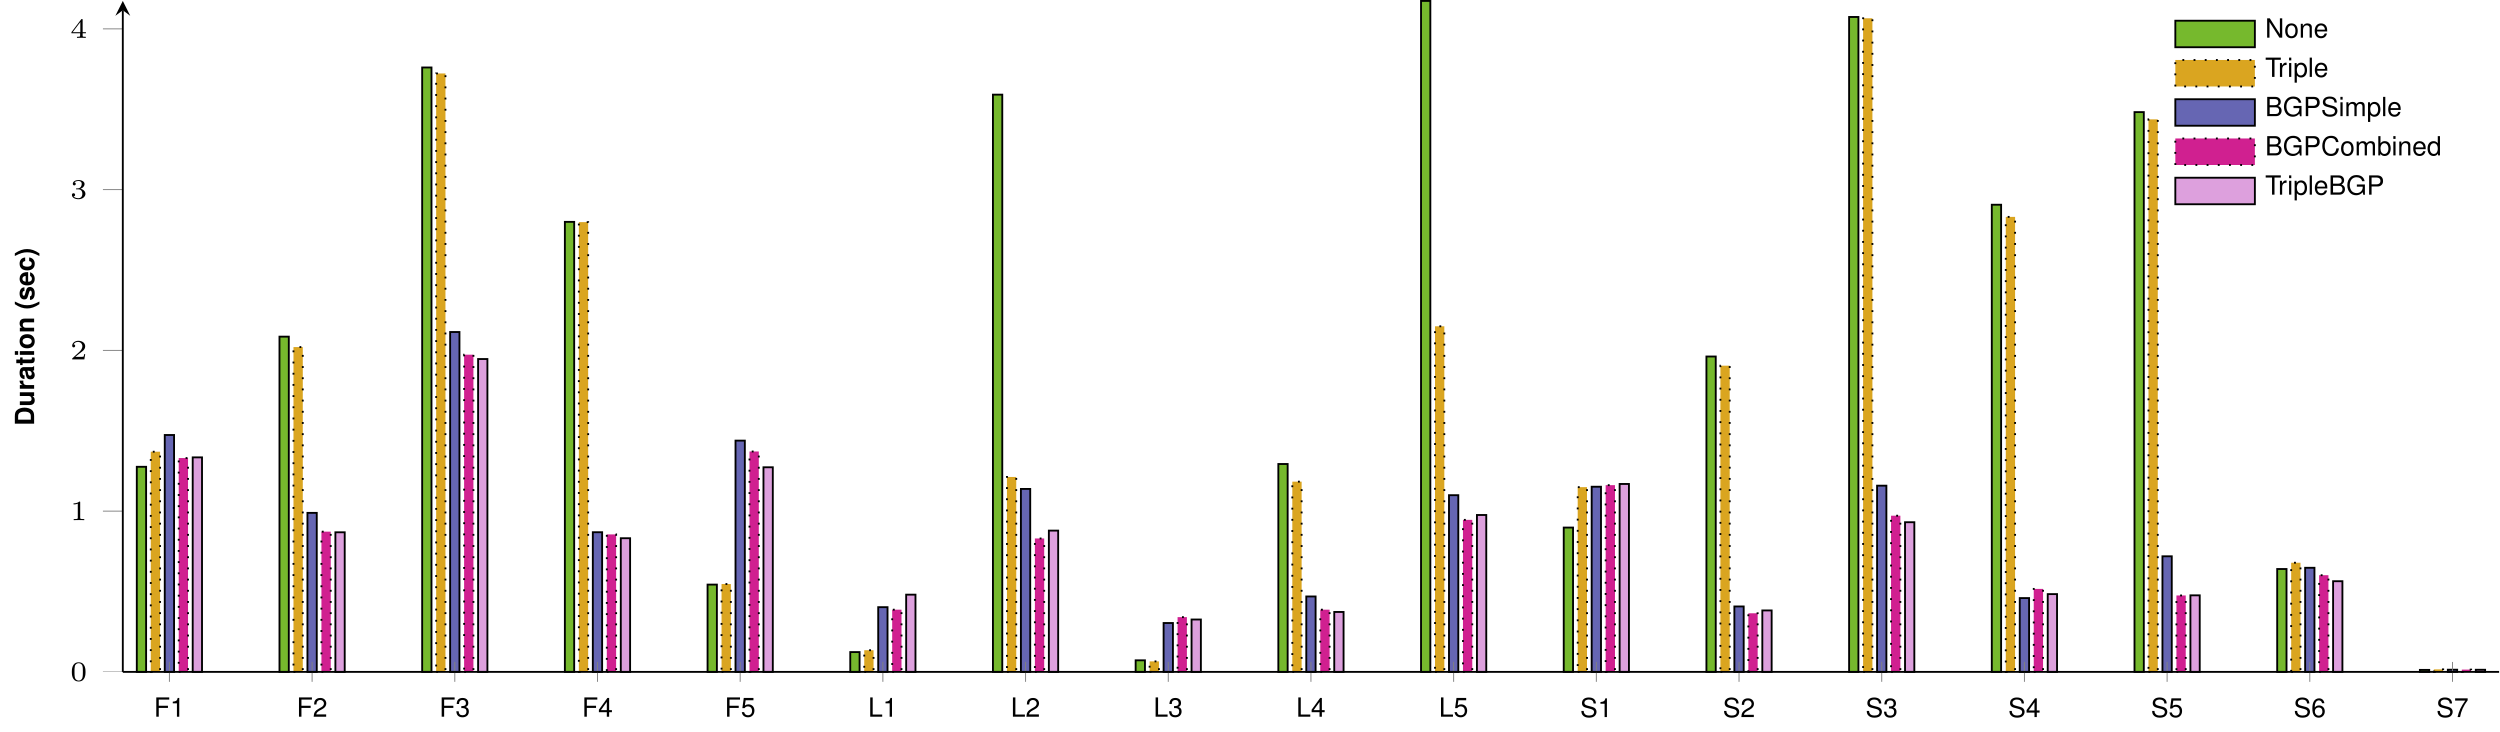 <?xml version='1.0'?>
<!-- This file was generated by dvisvgm 1.9.2 -->
<svg height='156.577pt' version='1.1' viewBox='0 -156.577 534.555 156.577' width='534.555pt' xmlns='http://www.w3.org/2000/svg' xmlns:xlink='http://www.w3.org/1999/xlink'>
<defs>
<clipPath id='clip1'>
<path d='M26.258 128.828H534.364V-298.117H26.258'/>
</clipPath>
<clipPath id='clip2'>
<path d='M-115.493 -12.914V-156.379H676.113V-12.914'/>
</clipPath>
<path d='M3.288 -1.907C3.288 -2.343 3.288 -3.975 1.823 -3.975S0.359 -2.343 0.359 -1.907C0.359 -1.476 0.359 0.126 1.823 0.126S3.288 -1.476 3.288 -1.907ZM1.823 -0.066C1.572 -0.066 1.166 -0.185 1.022 -0.681C0.927 -1.028 0.927 -1.614 0.927 -1.985C0.927 -2.385 0.927 -2.845 1.01 -3.168C1.16 -3.706 1.614 -3.784 1.823 -3.784C2.098 -3.784 2.493 -3.652 2.624 -3.198C2.714 -2.881 2.72 -2.445 2.72 -1.985C2.72 -1.602 2.72 -0.998 2.618 -0.664C2.451 -0.143 2.02 -0.066 1.823 -0.066Z' id='g2-48'/>
<path d='M2.146 -3.796C2.146 -3.975 2.122 -3.975 1.943 -3.975C1.548 -3.593 0.938 -3.593 0.723 -3.593V-3.359C0.879 -3.359 1.273 -3.359 1.632 -3.527V-0.508C1.632 -0.311 1.632 -0.233 1.016 -0.233H0.759V0C1.088 -0.024 1.554 -0.024 1.889 -0.024S2.69 -0.024 3.019 0V-0.233H2.762C2.146 -0.233 2.146 -0.311 2.146 -0.508V-3.796Z' id='g2-49'/>
<path d='M3.216 -1.118H2.995C2.983 -1.034 2.923 -0.64 2.833 -0.574C2.792 -0.538 2.307 -0.538 2.224 -0.538H1.106L1.871 -1.16C2.074 -1.321 2.606 -1.704 2.792 -1.883C2.971 -2.062 3.216 -2.367 3.216 -2.792C3.216 -3.539 2.54 -3.975 1.739 -3.975C0.968 -3.975 0.43 -3.467 0.43 -2.905C0.43 -2.6 0.687 -2.564 0.753 -2.564C0.903 -2.564 1.076 -2.672 1.076 -2.887C1.076 -3.019 0.998 -3.21 0.735 -3.21C0.873 -3.515 1.237 -3.742 1.65 -3.742C2.277 -3.742 2.612 -3.276 2.612 -2.792C2.612 -2.367 2.331 -1.931 1.913 -1.548L0.496 -0.251C0.436 -0.191 0.43 -0.185 0.43 0H3.031L3.216 -1.118Z' id='g2-50'/>
<path d='M1.757 -1.985C2.265 -1.985 2.606 -1.644 2.606 -1.034C2.606 -0.377 2.212 -0.09 1.775 -0.09C1.614 -0.09 0.998 -0.126 0.729 -0.472C0.962 -0.496 1.058 -0.652 1.058 -0.813C1.058 -1.016 0.915 -1.154 0.717 -1.154C0.556 -1.154 0.377 -1.052 0.377 -0.801C0.377 -0.209 1.034 0.126 1.793 0.126C2.678 0.126 3.27 -0.442 3.27 -1.034C3.27 -1.47 2.935 -1.931 2.224 -2.11C2.696 -2.265 3.078 -2.648 3.078 -3.138C3.078 -3.616 2.517 -3.975 1.799 -3.975C1.1 -3.975 0.568 -3.652 0.568 -3.162C0.568 -2.905 0.765 -2.833 0.885 -2.833C1.04 -2.833 1.201 -2.941 1.201 -3.15C1.201 -3.335 1.07 -3.443 0.909 -3.467C1.19 -3.778 1.734 -3.778 1.787 -3.778C2.092 -3.778 2.475 -3.634 2.475 -3.138C2.475 -2.809 2.289 -2.236 1.692 -2.2C1.584 -2.194 1.423 -2.182 1.369 -2.182C1.309 -2.176 1.243 -2.17 1.243 -2.08C1.243 -1.985 1.309 -1.985 1.411 -1.985H1.757Z' id='g2-51'/>
<path d='M3.371 -0.98V-1.213H2.672V-3.856C2.672 -3.993 2.672 -4.035 2.523 -4.035C2.415 -4.035 2.403 -4.017 2.349 -3.945L0.275 -1.213V-0.98H2.134V-0.502C2.134 -0.305 2.134 -0.233 1.632 -0.233H1.459V0C1.578 -0.006 2.14 -0.024 2.403 -0.024S3.228 -0.006 3.347 0V-0.233H3.174C2.672 -0.233 2.672 -0.305 2.672 -0.502V-0.98H3.371ZM2.176 -3.383V-1.213H0.532L2.176 -3.383Z' id='g2-52'/>
<path d='M1.465 -2.857V0H1.963V-4.011H1.635C1.46 -3.394 1.346 -3.31 0.577 -3.213V-2.857H1.465Z' id='g4-49'/>
<path d='M2.863 -0.492H0.752C0.803 -0.82 0.984 -1.03 1.477 -1.318L2.042 -1.624C2.602 -1.929 2.891 -2.342 2.891 -2.834C2.891 -3.168 2.755 -3.479 2.518 -3.694S1.986 -4.011 1.607 -4.011C1.098 -4.011 0.718 -3.83 0.498 -3.491C0.356 -3.276 0.294 -3.027 0.283 -2.619H0.781C0.798 -2.891 0.832 -3.055 0.9 -3.185C1.03 -3.428 1.29 -3.576 1.59 -3.576C2.042 -3.576 2.382 -3.253 2.382 -2.823C2.382 -2.506 2.195 -2.235 1.839 -2.031L1.318 -1.737C0.481 -1.262 0.238 -0.883 0.192 0H2.863V-0.492Z' id='g4-50'/>
<path d='M1.25 -1.839H1.313L1.522 -1.844C2.071 -1.844 2.354 -1.595 2.354 -1.115C2.354 -0.611 2.042 -0.311 1.522 -0.311C0.979 -0.311 0.713 -0.583 0.679 -1.165H0.181C0.204 -0.843 0.26 -0.634 0.356 -0.453C0.56 -0.068 0.956 0.13 1.505 0.13C2.331 0.13 2.863 -0.362 2.863 -1.12C2.863 -1.629 2.665 -1.912 2.184 -2.076C2.557 -2.223 2.744 -2.506 2.744 -2.908C2.744 -3.598 2.286 -4.011 1.522 -4.011C0.713 -4.011 0.283 -3.57 0.266 -2.716H0.764C0.769 -2.959 0.792 -3.095 0.854 -3.219C0.967 -3.44 1.216 -3.576 1.528 -3.576C1.969 -3.576 2.235 -3.315 2.235 -2.891C2.235 -2.608 2.133 -2.438 1.912 -2.348C1.776 -2.291 1.601 -2.269 1.25 -2.263V-1.839Z' id='g4-51'/>
<path d='M1.85 -0.962V0H2.348V-0.962H2.942V-1.409H2.348V-4.011H1.98L0.158 -1.488V-0.962H1.85ZM1.85 -1.409H0.594L1.85 -3.163V-1.409Z' id='g4-52'/>
<path d='M2.693 -4.011H0.622L0.322 -1.827H0.781C1.013 -2.105 1.205 -2.201 1.516 -2.201C2.054 -2.201 2.393 -1.833 2.393 -1.239C2.393 -0.662 2.059 -0.311 1.516 -0.311C1.081 -0.311 0.815 -0.532 0.696 -0.984H0.198C0.266 -0.656 0.322 -0.498 0.441 -0.351C0.668 -0.045 1.075 0.13 1.528 0.13C2.337 0.13 2.902 -0.458 2.902 -1.307C2.902 -2.099 2.376 -2.642 1.607 -2.642C1.324 -2.642 1.098 -2.568 0.866 -2.399L1.024 -3.519H2.693V-4.011Z' id='g4-53'/>
<path d='M2.817 -2.965C2.721 -3.621 2.291 -4.011 1.68 -4.011C1.239 -4.011 0.843 -3.796 0.605 -3.44C0.356 -3.049 0.243 -2.557 0.243 -1.827C0.243 -1.154 0.345 -0.724 0.583 -0.368C0.798 -0.045 1.148 0.13 1.59 0.13C2.354 0.13 2.902 -0.436 2.902 -1.222C2.902 -1.969 2.393 -2.495 1.675 -2.495C1.279 -2.495 0.967 -2.342 0.752 -2.048C0.758 -3.027 1.075 -3.57 1.646 -3.57C1.997 -3.57 2.24 -3.349 2.32 -2.965H2.817ZM1.612 -2.054C2.093 -2.054 2.393 -1.72 2.393 -1.182C2.393 -0.679 2.054 -0.311 1.595 -0.311C1.131 -0.311 0.781 -0.696 0.781 -1.211C0.781 -1.709 1.12 -2.054 1.612 -2.054Z' id='g4-54'/>
<path d='M2.942 -4.011H0.26V-3.519H2.427C1.471 -2.155 1.081 -1.318 0.781 0H1.313C1.533 -1.284 2.037 -2.387 2.942 -3.592V-4.011Z' id='g4-55'/>
<path d='M0.447 0H2.308C2.699 0 2.987 -0.107 3.208 -0.345C3.411 -0.56 3.525 -0.854 3.525 -1.177C3.525 -1.675 3.298 -1.974 2.772 -2.178C3.146 -2.354 3.344 -2.659 3.344 -3.078C3.344 -3.378 3.23 -3.643 3.015 -3.836C2.8 -4.034 2.518 -4.124 2.122 -4.124H0.447V0ZM0.973 -2.348V-3.66H1.991C2.286 -3.66 2.45 -3.621 2.591 -3.513C2.738 -3.4 2.817 -3.23 2.817 -3.004C2.817 -2.783 2.738 -2.608 2.591 -2.495C2.45 -2.387 2.286 -2.348 1.991 -2.348H0.973ZM0.973 -0.464V-1.884H2.257C2.512 -1.884 2.682 -1.822 2.806 -1.686C2.931 -1.556 2.998 -1.375 2.998 -1.171C2.998 -0.973 2.931 -0.792 2.806 -0.662C2.682 -0.526 2.512 -0.464 2.257 -0.464H0.973Z' id='g4-66'/>
<path d='M3.745 -2.846C3.581 -3.751 3.061 -4.192 2.155 -4.192C1.601 -4.192 1.154 -4.017 0.849 -3.677C0.475 -3.27 0.272 -2.682 0.272 -2.014C0.272 -1.335 0.481 -0.752 0.871 -0.351C1.188 -0.023 1.595 0.13 2.133 0.13C3.14 0.13 3.706 -0.413 3.83 -1.505H3.287C3.242 -1.222 3.185 -1.03 3.1 -0.866C2.931 -0.526 2.58 -0.334 2.139 -0.334C1.318 -0.334 0.798 -0.99 0.798 -2.02C0.798 -3.078 1.296 -3.728 2.093 -3.728C2.427 -3.728 2.738 -3.626 2.908 -3.468C3.061 -3.327 3.146 -3.151 3.208 -2.846H3.745Z' id='g4-67'/>
<path d='M1.035 -1.878H3.004V-2.342H1.035V-3.66H3.276V-4.124H0.509V0H1.035V-1.878Z' id='g4-70'/>
<path d='M4.011 -2.178H2.291V-1.714H3.547V-1.601C3.547 -0.866 3.004 -0.334 2.252 -0.334C1.833 -0.334 1.454 -0.487 1.211 -0.752C0.939 -1.047 0.775 -1.539 0.775 -2.048C0.775 -3.061 1.352 -3.728 2.223 -3.728C2.851 -3.728 3.304 -3.406 3.417 -2.874H3.955C3.807 -3.711 3.174 -4.192 2.229 -4.192C1.726 -4.192 1.318 -4.062 0.996 -3.796C0.52 -3.4 0.249 -2.761 0.249 -2.02C0.249 -0.752 1.024 0.13 2.139 0.13C2.699 0.13 3.146 -0.079 3.547 -0.526L3.677 0.023H4.011V-2.178Z' id='g4-71'/>
<path d='M0.979 -4.124H0.453V0H3.015V-0.464H0.979V-4.124Z' id='g4-76'/>
<path d='M3.655 -4.124H3.157V-0.752L1.001 -4.124H0.43V0H0.928V-3.344L3.061 0H3.655V-4.124Z' id='g4-78'/>
<path d='M1.041 -1.748H2.337C2.659 -1.748 2.914 -1.844 3.134 -2.042C3.383 -2.269 3.491 -2.535 3.491 -2.914C3.491 -3.689 3.032 -4.124 2.218 -4.124H0.515V0H1.041V-1.748ZM1.041 -2.212V-3.66H2.139C2.642 -3.66 2.942 -3.389 2.942 -2.936S2.642 -2.212 2.139 -2.212H1.041Z' id='g4-80'/>
<path d='M3.372 -2.914C3.366 -3.723 2.812 -4.192 1.861 -4.192C0.956 -4.192 0.396 -3.728 0.396 -2.981C0.396 -2.478 0.662 -2.161 1.205 -2.02L2.229 -1.748C2.75 -1.612 2.987 -1.403 2.987 -1.081C2.987 -0.86 2.868 -0.634 2.693 -0.509C2.529 -0.396 2.269 -0.334 1.935 -0.334C1.488 -0.334 1.182 -0.441 0.984 -0.679C0.832 -0.86 0.764 -1.058 0.769 -1.313H0.272C0.277 -0.933 0.351 -0.685 0.515 -0.458C0.798 -0.074 1.273 0.13 1.901 0.13C2.393 0.13 2.795 0.017 3.061 -0.187C3.338 -0.407 3.513 -0.775 3.513 -1.131C3.513 -1.641 3.196 -2.014 2.636 -2.167L1.601 -2.444C1.103 -2.58 0.922 -2.738 0.922 -3.055C0.922 -3.474 1.29 -3.751 1.844 -3.751C2.501 -3.751 2.868 -3.451 2.874 -2.914H3.372Z' id='g4-83'/>
<path d='M2.003 -3.66H3.355V-4.124H0.119V-3.66H1.477V0H2.003V-3.66Z' id='g4-84'/>
<path d='M0.306 -4.124V0H0.73V-0.379C0.956 -0.034 1.256 0.13 1.669 0.13C2.45 0.13 2.959 -0.509 2.959 -1.494C2.959 -2.455 2.472 -3.049 1.692 -3.049C1.284 -3.049 0.996 -2.897 0.775 -2.563V-4.124H0.306ZM1.601 -2.608C2.127 -2.608 2.467 -2.15 2.467 -1.443C2.467 -0.769 2.116 -0.311 1.601 -0.311C1.103 -0.311 0.775 -0.764 0.775 -1.46S1.103 -2.608 1.601 -2.608Z' id='g4-98'/>
<path d='M2.8 -4.124H2.331V-2.591C2.133 -2.891 1.816 -3.049 1.42 -3.049C0.651 -3.049 0.147 -2.433 0.147 -1.488C0.147 -0.487 0.639 0.13 1.437 0.13C1.844 0.13 2.127 -0.023 2.382 -0.39V0H2.8V-4.124ZM1.499 -2.608C2.008 -2.608 2.331 -2.155 2.331 -1.448C2.331 -0.764 2.003 -0.311 1.505 -0.311C0.984 -0.311 0.639 -0.769 0.639 -1.46S0.984 -2.608 1.499 -2.608Z' id='g4-100'/>
<path d='M2.902 -1.324C2.902 -1.776 2.868 -2.048 2.783 -2.269C2.591 -2.755 2.139 -3.049 1.584 -3.049C0.758 -3.049 0.226 -2.416 0.226 -1.443S0.741 0.13 1.573 0.13C2.252 0.13 2.721 -0.255 2.84 -0.9H2.365C2.235 -0.509 1.969 -0.306 1.59 -0.306C1.29 -0.306 1.035 -0.441 0.877 -0.69C0.764 -0.86 0.724 -1.03 0.718 -1.324H2.902ZM0.73 -1.709C0.769 -2.257 1.103 -2.614 1.578 -2.614C2.042 -2.614 2.399 -2.229 2.399 -1.742C2.399 -1.731 2.399 -1.72 2.393 -1.709H0.73Z' id='g4-101'/>
<path d='M0.849 -2.965H0.379V0H0.849V-2.965ZM0.849 -4.124H0.373V-3.53H0.849V-4.124Z' id='g4-105'/>
<path d='M0.86 -4.124H0.385V0H0.86V-4.124Z' id='g4-108'/>
<path d='M0.396 -2.965V0H0.871V-1.861C0.871 -2.291 1.182 -2.636 1.567 -2.636C1.918 -2.636 2.116 -2.421 2.116 -2.042V0H2.591V-1.861C2.591 -2.291 2.902 -2.636 3.287 -2.636C3.632 -2.636 3.836 -2.416 3.836 -2.042V0H4.311V-2.223C4.311 -2.755 4.005 -3.049 3.451 -3.049C3.055 -3.049 2.817 -2.931 2.54 -2.597C2.365 -2.914 2.127 -3.049 1.742 -3.049C1.346 -3.049 1.086 -2.902 0.832 -2.546V-2.965H0.396Z' id='g4-109'/>
<path d='M0.396 -2.965V0H0.871V-1.635C0.871 -2.24 1.188 -2.636 1.675 -2.636C2.048 -2.636 2.286 -2.41 2.286 -2.054V0H2.755V-2.24C2.755 -2.733 2.387 -3.049 1.816 -3.049C1.375 -3.049 1.092 -2.88 0.832 -2.467V-2.965H0.396Z' id='g4-110'/>
<path d='M1.539 -3.049C0.707 -3.049 0.204 -2.455 0.204 -1.46S0.702 0.13 1.544 0.13C2.376 0.13 2.885 -0.464 2.885 -1.437C2.885 -2.461 2.393 -3.049 1.539 -3.049ZM1.544 -2.614C2.076 -2.614 2.393 -2.178 2.393 -1.443C2.393 -0.747 2.065 -0.306 1.544 -0.306C1.018 -0.306 0.696 -0.741 0.696 -1.46C0.696 -2.172 1.018 -2.614 1.544 -2.614Z' id='g4-111'/>
<path d='M0.306 1.233H0.781V-0.311C1.03 -0.006 1.307 0.13 1.692 0.13C2.455 0.13 2.959 -0.487 2.959 -1.431C2.959 -2.427 2.472 -3.049 1.686 -3.049C1.284 -3.049 0.962 -2.868 0.741 -2.518V-2.965H0.306V1.233ZM1.607 -2.608C2.127 -2.608 2.467 -2.15 2.467 -1.443C2.467 -0.769 2.122 -0.311 1.607 -0.311C1.109 -0.311 0.781 -0.764 0.781 -1.46S1.109 -2.608 1.607 -2.608Z' id='g4-112'/>
<path d='M0.39 -2.965V0H0.866V-1.539C0.866 -1.963 0.973 -2.24 1.199 -2.404C1.346 -2.512 1.488 -2.546 1.816 -2.552V-3.032C1.737 -3.044 1.697 -3.049 1.635 -3.049C1.33 -3.049 1.098 -2.868 0.826 -2.427V-2.965H0.39Z' id='g4-114'/>
<path d='M1.148 -4.124C0.498 -3.146 0.226 -2.365 0.226 -1.499C0.226 -0.628 0.498 0.153 1.148 1.131H1.714C1.115 -0.034 0.922 -0.668 0.922 -1.499C0.922 -2.325 1.115 -2.97 1.714 -4.124H1.148Z' id='g1-40'/>
<path d='M0.69 1.131C1.341 0.153 1.612 -0.628 1.612 -1.494C1.612 -2.365 1.341 -3.146 0.69 -4.124H0.124C0.724 -2.959 0.917 -2.325 0.917 -1.494C0.917 -0.668 0.724 -0.023 0.124 1.131H0.69Z' id='g1-41'/>
<path d='M0.436 0H2.048C2.676 0 3.072 -0.147 3.349 -0.481C3.677 -0.866 3.853 -1.426 3.853 -2.065C3.853 -2.699 3.677 -3.259 3.349 -3.649C3.072 -3.983 2.682 -4.124 2.048 -4.124H0.436V0ZM1.284 -0.707V-3.417H2.048C2.687 -3.417 3.004 -2.97 3.004 -2.059C3.004 -1.154 2.687 -0.707 2.048 -0.707H1.284Z' id='g1-68'/>
<path d='M2.965 -0.096C2.823 -0.226 2.783 -0.311 2.783 -0.47V-2.167C2.783 -2.789 2.359 -3.106 1.533 -3.106S0.277 -2.755 0.226 -2.048H0.99C1.03 -2.365 1.16 -2.467 1.55 -2.467C1.856 -2.467 2.008 -2.365 2.008 -2.161C2.008 -2.059 1.957 -1.969 1.873 -1.924C1.765 -1.867 1.765 -1.867 1.375 -1.805L1.058 -1.748C0.453 -1.646 0.158 -1.335 0.158 -0.786C0.158 -0.526 0.232 -0.311 0.373 -0.158C0.549 0.023 0.815 0.13 1.086 0.13C1.426 0.13 1.737 -0.017 2.014 -0.306C2.014 -0.147 2.031 -0.091 2.105 0H2.965V-0.096ZM2.008 -1.228C2.008 -0.769 1.782 -0.509 1.38 -0.509C1.115 -0.509 0.95 -0.651 0.95 -0.877C0.95 -1.115 1.075 -1.228 1.403 -1.296L1.675 -1.346C1.884 -1.386 1.918 -1.397 2.008 -1.443V-1.228Z' id='g1-97'/>
<path d='M2.953 -1.912C2.897 -2.659 2.399 -3.106 1.635 -3.106C0.724 -3.106 0.192 -2.506 0.192 -1.465C0.192 -0.458 0.718 0.13 1.624 0.13C2.365 0.13 2.88 -0.328 2.953 -1.058H2.195C2.093 -0.662 1.935 -0.509 1.629 -0.509C1.228 -0.509 0.984 -0.871 0.984 -1.465C0.984 -1.754 1.041 -2.025 1.137 -2.206C1.228 -2.376 1.403 -2.467 1.629 -2.467C1.952 -2.467 2.105 -2.314 2.195 -1.912H2.953Z' id='g1-99'/>
<path d='M2.965 -1.279C2.97 -1.346 2.97 -1.375 2.97 -1.414C2.97 -1.72 2.925 -2.003 2.851 -2.218C2.648 -2.772 2.155 -3.106 1.539 -3.106C0.662 -3.106 0.124 -2.472 0.124 -1.448C0.124 -0.47 0.656 0.13 1.522 0.13C2.206 0.13 2.761 -0.26 2.936 -0.86H2.155C2.059 -0.617 1.839 -0.475 1.55 -0.475C1.324 -0.475 1.143 -0.571 1.03 -0.741C0.956 -0.854 0.928 -0.99 0.917 -1.279H2.965ZM0.928 -1.805C0.979 -2.269 1.177 -2.501 1.528 -2.501C1.726 -2.501 1.907 -2.404 2.02 -2.246C2.093 -2.133 2.127 -2.014 2.144 -1.805H0.928Z' id='g1-101'/>
<path d='M1.171 -3.055H0.379V0H1.171V-3.055ZM1.171 -4.124H0.379V-3.417H1.171V-4.124Z' id='g1-105'/>
<path d='M0.356 -3.055V0H1.148V-1.833C1.148 -2.195 1.403 -2.433 1.788 -2.433C2.127 -2.433 2.297 -2.246 2.297 -1.884V0H3.089V-2.048C3.089 -2.721 2.716 -3.106 2.065 -3.106C1.652 -3.106 1.375 -2.953 1.148 -2.614V-3.055H0.356Z' id='g1-110'/>
<path d='M1.703 -3.106C0.769 -3.106 0.198 -2.489 0.198 -1.488C0.198 -0.481 0.769 0.13 1.709 0.13C2.636 0.13 3.219 -0.487 3.219 -1.465C3.219 -2.501 2.659 -3.106 1.703 -3.106ZM1.709 -2.467C2.144 -2.467 2.427 -2.076 2.427 -1.477C2.427 -0.905 2.133 -0.509 1.709 -0.509C1.279 -0.509 0.99 -0.905 0.99 -1.488S1.279 -2.467 1.709 -2.467Z' id='g1-111'/>
<path d='M0.356 -3.055V0H1.148V-1.624C1.148 -2.088 1.38 -2.32 1.844 -2.32C1.929 -2.32 1.986 -2.314 2.093 -2.297V-3.1C2.048 -3.106 2.02 -3.106 1.997 -3.106C1.635 -3.106 1.318 -2.868 1.148 -2.455V-3.055H0.356Z' id='g1-114'/>
<path d='M2.857 -2.071C2.846 -2.716 2.348 -3.106 1.528 -3.106C0.752 -3.106 0.272 -2.716 0.272 -2.088C0.272 -1.884 0.334 -1.709 0.441 -1.59C0.549 -1.482 0.645 -1.431 0.939 -1.335L1.884 -1.041C2.082 -0.979 2.15 -0.917 2.15 -0.792C2.15 -0.605 1.929 -0.492 1.561 -0.492C1.358 -0.492 1.194 -0.532 1.092 -0.6C1.007 -0.662 0.973 -0.724 0.939 -0.888H0.164C0.187 -0.221 0.679 0.13 1.607 0.13C2.031 0.13 2.354 0.04 2.58 -0.141S2.942 -0.605 2.942 -0.905C2.942 -1.301 2.744 -1.556 2.342 -1.675L1.341 -1.963C1.12 -2.031 1.064 -2.076 1.064 -2.201C1.064 -2.37 1.245 -2.484 1.522 -2.484C1.901 -2.484 2.088 -2.348 2.093 -2.071H2.857Z' id='g1-115'/>
<path d='M1.703 -2.993H1.262V-3.813H0.47V-2.993H0.079V-2.467H0.47V-0.588C0.47 -0.107 0.724 0.13 1.245 0.13C1.42 0.13 1.561 0.113 1.703 0.068V-0.487C1.624 -0.475 1.578 -0.47 1.522 -0.47C1.313 -0.47 1.262 -0.532 1.262 -0.803V-2.467H1.703V-2.993Z' id='g1-116'/>
<path d='M3.061 0V-3.055H2.269V-1.143C2.269 -0.781 2.014 -0.543 1.629 -0.543C1.29 -0.543 1.12 -0.724 1.12 -1.092V-3.055H0.328V-0.928C0.328 -0.255 0.702 0.13 1.352 0.13C1.765 0.13 2.042 -0.023 2.269 -0.362V0H3.061Z' id='g1-117'/>
</defs>
<g id='page1'>
<path d='M29.25 -12.914H31.242V-56.766H29.25ZM59.758 -12.914H61.754V-84.594H59.758ZM90.269 -12.914H92.262V-142.149H90.269ZM120.781 -12.914H122.773V-109.137H120.781ZM151.292 -12.914H153.285V-31.578H151.292ZM181.804 -12.914H183.796V-17.148H181.804ZM212.312 -12.914H214.308V-136.34H212.312ZM242.824 -12.914H244.816V-15.387H242.824ZM273.335 -12.914H275.328V-57.363H273.335ZM303.847 -12.914H305.839V-156.379H303.847ZM334.359 -12.914H336.351V-43.773H334.359ZM364.871 -12.914H366.863V-80.348H364.871ZM395.378 -12.914H397.371V-152.949H395.378ZM425.89 -12.914H427.882V-112.801H425.89ZM456.402 -12.914H458.394V-132.606H456.402ZM486.914 -12.914H488.906V-34.91H486.914ZM517.425 -12.914H519.417V-13.34H517.425Z' fill='#76b92d'/>
<path d='M29.25 -12.914H31.242V-56.766H29.25ZM59.758 -12.914H61.754V-84.594H59.758ZM90.269 -12.914H92.262V-142.149H90.269ZM120.781 -12.914H122.773V-109.137H120.781ZM151.292 -12.914H153.286V-31.578H151.292ZM181.804 -12.914H183.797V-17.148H181.804ZM212.312 -12.914H214.309V-136.34H212.312ZM242.825 -12.914H244.816V-15.387H242.825ZM273.336 -12.914H275.328V-57.363H273.336ZM303.847 -12.914H305.84V-156.379H303.847ZM334.36 -12.914H336.351V-43.773H334.36ZM364.871 -12.914H366.864V-80.348H364.871ZM395.379 -12.914H397.371V-152.949H395.379ZM425.89 -12.914H427.883V-112.801H425.89ZM456.403 -12.914H458.394V-132.606H456.403ZM486.914 -12.914H488.907V-34.91H486.914ZM517.425 -12.914H519.418V-13.34H517.425Z' fill='none' stroke='#000000' stroke-miterlimit='10.037' stroke-width='0.4'/>
<path d='M32.238 -12.914H34.23V-59.992H32.238ZM62.75 -12.914H64.742V-82.367H62.75ZM93.258 -12.914H95.25V-140.871H93.258ZM123.769 -12.914H125.762V-109.082H123.769ZM154.281 -12.914H156.274V-31.699H154.281ZM184.792 -12.914H186.785V-17.547H184.792ZM215.304 -12.914H217.297V-54.594H215.304ZM245.812 -12.914H247.809V-15.16H245.812ZM276.325 -12.914H278.317V-53.59H276.325ZM306.836 -12.914H308.828V-86.809H306.836ZM337.347 -12.914H339.34V-52.414H337.347ZM367.86 -12.914H369.851V-78.387H367.86ZM398.371 -12.914H400.364V-152.668H398.371ZM428.879 -12.914H430.871V-110.203H428.879ZM459.39 -12.914H461.383V-131.055H459.39ZM489.903 -12.914H491.894V-36.254H489.903ZM520.414 -12.914H522.407V-13.449H520.414Z' fill='#daa520'/>
<path d='M32.238 -12.914H34.23V-59.992H32.238ZM62.75 -12.914H64.742V-82.367H62.75ZM93.258 -12.914H95.25V-140.871H93.258ZM123.769 -12.914H125.762V-109.082H123.769ZM154.281 -12.914H156.274V-31.699H154.281ZM184.792 -12.914H186.785V-17.547H184.792ZM215.304 -12.914H217.297V-54.594H215.304ZM245.812 -12.914H247.809V-15.16H245.812ZM276.325 -12.914H278.317V-53.59H276.325ZM306.836 -12.914H308.828V-86.809H306.836ZM337.347 -12.914H339.34V-52.414H337.347ZM367.86 -12.914H369.851V-78.387H367.86ZM398.371 -12.914H400.364V-152.668H398.371ZM428.879 -12.914H430.871V-110.203H428.879ZM459.39 -12.914H461.383V-131.055H459.39ZM489.903 -12.914H491.894V-36.254H489.903ZM520.414 -12.914H522.407V-13.449H520.414Z' fill='none' stroke='#000000' stroke-dasharray='0.399,1.993' stroke-miterlimit='10.037' stroke-width='0.4'/>
<path d='M35.227 -12.914H37.219V-63.566H35.227ZM65.738 -12.914H67.731V-46.914H65.738ZM96.25 -12.914H98.242V-85.586H96.25ZM126.758 -12.914H128.75V-42.777H126.758ZM157.269 -12.914H159.262V-62.363H157.269ZM187.781 -12.914H189.773V-26.75H187.781ZM218.292 -12.914H220.285V-52.031H218.292ZM248.804 -12.914H250.797V-23.363H248.804ZM279.312 -12.914H281.304V-29.039H279.312ZM309.824 -12.914H311.817V-50.695H309.824ZM340.336 -12.914H342.328V-52.504H340.336ZM370.847 -12.914H372.84V-26.902H370.847ZM401.36 -12.914H403.351V-52.73H401.36ZM431.867 -12.914H433.864V-28.695H431.867ZM462.379 -12.914H464.371V-37.629H462.379ZM492.89 -12.914H494.883V-35.172H492.89ZM523.403 -12.914H525.394V-13.379H523.403Z' fill='#6666b3'/>
<path d='M35.227 -12.914H37.219V-63.566H35.227ZM65.738 -12.914H67.731V-46.914H65.738ZM96.25 -12.914H98.242V-85.586H96.25ZM126.758 -12.914H128.75V-42.777H126.758ZM157.269 -12.914H159.262V-62.363H157.269ZM187.781 -12.914H189.773V-26.75H187.781ZM218.292 -12.914H220.285V-52.031H218.292ZM248.804 -12.914H250.797V-23.363H248.804ZM279.312 -12.914H281.304V-29.039H279.312ZM309.824 -12.914H311.817V-50.695H309.824ZM340.336 -12.914H342.328V-52.504H340.336ZM370.847 -12.914H372.84V-26.902H370.847ZM401.36 -12.914H403.351V-52.73H401.36ZM431.867 -12.914H433.864V-28.695H431.867ZM462.379 -12.914H464.371V-37.629H462.379ZM492.89 -12.914H494.883V-35.172H492.89ZM523.403 -12.914H525.394V-13.379H523.403Z' fill='none' stroke='#000000' stroke-miterlimit='10.037' stroke-width='0.4'/>
<path d='M38.215 -12.914H40.207V-58.637H38.215ZM68.727 -12.914H70.719V-42.898H68.727ZM99.238 -12.914H101.23V-80.738H99.238ZM129.746 -12.914H131.742V-42.309H129.746ZM160.257 -12.914H162.25V-60.039H160.257ZM190.769 -12.914H192.761V-26.215H190.769ZM221.281 -12.914H223.273V-41.441H221.281ZM251.792 -12.914H253.785V-24.621H251.792ZM282.304 -12.914H284.297V-26.215H282.304ZM312.812 -12.914H314.804V-45.418H312.812ZM343.324 -12.914H345.317V-52.84H343.324ZM373.836 -12.914H375.828V-25.445H373.836ZM404.347 -12.914H406.34V-46.309H404.347ZM434.86 -12.914H436.851V-30.656H434.86ZM465.367 -12.914H467.36V-29.254H465.367ZM495.879 -12.914H497.871V-33.586H495.879ZM526.39 -12.914H528.383V-13.402H526.39Z' fill='#d02090'/>
<path d='M38.215 -12.914H40.207V-58.637H38.215ZM68.727 -12.914H70.719V-42.898H68.727ZM99.238 -12.914H101.23V-80.738H99.238ZM129.746 -12.914H131.742V-42.309H129.746ZM160.257 -12.914H162.25V-60.039H160.257ZM190.769 -12.914H192.761V-26.215H190.769ZM221.281 -12.914H223.273V-41.441H221.281ZM251.792 -12.914H253.785V-24.621H251.792ZM282.304 -12.914H284.297V-26.215H282.304ZM312.812 -12.914H314.804V-45.418H312.812ZM343.324 -12.914H345.317V-52.84H343.324ZM373.836 -12.914H375.828V-25.445H373.836ZM404.347 -12.914H406.34V-46.309H404.347ZM434.86 -12.914H436.851V-30.656H434.86ZM465.367 -12.914H467.36V-29.254H465.367ZM495.879 -12.914H497.871V-33.586H495.879ZM526.39 -12.914H528.383V-13.402H526.39Z' fill='none' stroke='#000000' stroke-dasharray='0.399,1.993' stroke-miterlimit='10.037' stroke-width='0.4'/>
<path d='M41.203 -12.914H43.195V-58.781H41.203ZM71.715 -12.914H73.707V-42.762H71.715ZM102.227 -12.914H104.219V-79.809H102.227ZM132.738 -12.914H134.731V-41.492H132.738ZM163.246 -12.914H165.243V-56.664H163.246ZM193.757 -12.914H195.75V-29.426H193.757ZM224.269 -12.914H226.261V-43.121H224.269ZM254.781 -12.914H256.774V-24.113H254.781ZM285.293 -12.914H287.285V-25.727H285.293ZM315.8 -12.914H317.797V-46.461H315.8ZM346.312 -12.914H348.304V-53.094H346.312ZM376.824 -12.914H378.817V-26.051H376.824ZM407.336 -12.914H409.328V-44.914H407.336ZM437.847 -12.914H439.84V-29.543H437.847ZM468.36 -12.914H470.351V-29.281H468.36ZM498.867 -12.914H500.86V-32.301H498.867ZM529.379 -12.914H531.371V-13.367H529.379Z' fill='#dda0dd'/>
<path d='M41.203 -12.914H43.195V-58.781H41.203ZM71.715 -12.914H73.707V-42.762H71.715ZM102.227 -12.914H104.219V-79.809H102.227ZM132.738 -12.914H134.731V-41.492H132.738ZM163.246 -12.914H165.243V-56.664H163.246ZM193.757 -12.914H195.75V-29.426H193.757ZM224.269 -12.914H226.261V-43.121H224.269ZM254.781 -12.914H256.774V-24.113H254.781ZM285.293 -12.914H287.285V-25.727H285.293ZM315.8 -12.914H317.797V-46.461H315.8ZM346.312 -12.914H348.304V-53.094H346.312ZM376.824 -12.914H378.817V-26.051H376.824ZM407.336 -12.914H409.328V-44.914H407.336ZM437.847 -12.914H439.84V-29.543H437.847ZM468.36 -12.914H470.351V-29.281H468.36ZM498.867 -12.914H500.86V-32.301H498.867ZM529.379 -12.914H531.371V-13.367H529.379Z' fill='none' stroke='#000000' stroke-miterlimit='10.037' stroke-width='0.4'/>
<path clip-path='url(#clip1)' d='M36.223 -10.785V-15.039M66.734 -10.785V-15.039M97.246 -10.785V-15.039M127.754 -10.785V-15.039M158.266 -10.785V-15.039M188.778 -10.785V-15.039M219.29 -10.785V-15.039M249.8 -10.785V-15.039M280.308 -10.785V-15.039M310.821 -10.785V-15.039M341.332 -10.785V-15.039M371.843 -10.785V-15.039M402.356 -10.785V-15.039M432.867 -10.785V-15.039M463.375 -10.785V-15.039M493.886 -10.785V-15.039M524.399 -10.785V-15.039' fill='none' stroke='#808080' stroke-miterlimit='10.037' stroke-width='0.2'/>
<path clip-path='url(#clip2)' d='M22.008 -12.914H26.258M22.008 -47.285H26.258M22.008 -81.66H26.258M22.008 -116.031H26.258M22.008 -150.406H26.258' fill='none' stroke='#808080' stroke-miterlimit='10.037' stroke-width='0.2'/>
<path d='M26.258 -12.914H534.364' fill='none' stroke='#000000' stroke-miterlimit='10.037' stroke-width='0.4'/>
<path d='M26.258 -12.914V-154.387' fill='none' stroke='#000000' stroke-miterlimit='10.037' stroke-width='0.4'/>
<path d='M26.258 -156.379L24.664 -153.191L26.258 -154.387L27.852 -153.191'/>
<g transform='matrix(1 0 0 1 -29.573 22.496)'>
<use x='62.482' xlink:href='#g4-70' y='-25.826'/>
<use x='65.939' xlink:href='#g4-49' y='-25.826'/>
</g>
<g transform='matrix(1 0 0 1 0.938 22.496)'>
<use x='62.482' xlink:href='#g4-70' y='-25.826'/>
<use x='65.939' xlink:href='#g4-50' y='-25.826'/>
</g>
<g transform='matrix(1 0 0 1 31.449 22.496)'>
<use x='62.482' xlink:href='#g4-70' y='-25.826'/>
<use x='65.939' xlink:href='#g4-51' y='-25.826'/>
</g>
<g transform='matrix(1 0 0 1 61.96 22.496)'>
<use x='62.482' xlink:href='#g4-70' y='-25.826'/>
<use x='65.939' xlink:href='#g4-52' y='-25.826'/>
</g>
<g transform='matrix(1 0 0 1 92.471 22.496)'>
<use x='62.482' xlink:href='#g4-70' y='-25.826'/>
<use x='65.939' xlink:href='#g4-53' y='-25.826'/>
</g>
<g transform='matrix(1 0 0 1 123.138 22.496)'>
<use x='62.482' xlink:href='#g4-76' y='-25.826'/>
<use x='65.627' xlink:href='#g4-49' y='-25.826'/>
</g>
<g transform='matrix(1 0 0 1 153.649 22.496)'>
<use x='62.482' xlink:href='#g4-76' y='-25.826'/>
<use x='65.627' xlink:href='#g4-50' y='-25.826'/>
</g>
<g transform='matrix(1 0 0 1 184.16 22.496)'>
<use x='62.482' xlink:href='#g4-76' y='-25.826'/>
<use x='65.627' xlink:href='#g4-51' y='-25.826'/>
</g>
<g transform='matrix(1 0 0 1 214.671 22.496)'>
<use x='62.482' xlink:href='#g4-76' y='-25.826'/>
<use x='65.627' xlink:href='#g4-52' y='-25.826'/>
</g>
<g transform='matrix(1 0 0 1 245.182 22.496)'>
<use x='62.482' xlink:href='#g4-76' y='-25.826'/>
<use x='65.627' xlink:href='#g4-53' y='-25.826'/>
</g>
<g transform='matrix(1 0 0 1 275.378 22.578)'>
<use x='62.482' xlink:href='#g4-83' y='-25.826'/>
<use x='66.255' xlink:href='#g4-49' y='-25.826'/>
</g>
<g transform='matrix(1 0 0 1 305.889 22.578)'>
<use x='62.482' xlink:href='#g4-83' y='-25.826'/>
<use x='66.255' xlink:href='#g4-50' y='-25.826'/>
</g>
<g transform='matrix(1 0 0 1 336.4 22.578)'>
<use x='62.482' xlink:href='#g4-83' y='-25.826'/>
<use x='66.255' xlink:href='#g4-51' y='-25.826'/>
</g>
<g transform='matrix(1 0 0 1 366.911 22.578)'>
<use x='62.482' xlink:href='#g4-83' y='-25.826'/>
<use x='66.255' xlink:href='#g4-52' y='-25.826'/>
</g>
<g transform='matrix(1 0 0 1 397.422 22.578)'>
<use x='62.482' xlink:href='#g4-83' y='-25.826'/>
<use x='66.255' xlink:href='#g4-53' y='-25.826'/>
</g>
<g transform='matrix(1 0 0 1 427.933 22.578)'>
<use x='62.482' xlink:href='#g4-83' y='-25.826'/>
<use x='66.255' xlink:href='#g4-54' y='-25.826'/>
</g>
<g transform='matrix(1 0 0 1 458.444 22.578)'>
<use x='62.482' xlink:href='#g4-83' y='-25.826'/>
<use x='66.255' xlink:href='#g4-55' y='-25.826'/>
</g>
<g transform='matrix(1 0 0 1 -47.482 14.839)'>
<use x='62.482' xlink:href='#g2-48' y='-25.826'/>
</g>
<g transform='matrix(1 0 0 1 -47.482 -19.534)'>
<use x='62.482' xlink:href='#g2-49' y='-25.826'/>
</g>
<g transform='matrix(1 0 0 1 -47.482 -53.907)'>
<use x='62.482' xlink:href='#g2-50' y='-25.826'/>
</g>
<g transform='matrix(1 0 0 1 -47.482 -88.28)'>
<use x='62.482' xlink:href='#g2-51' y='-25.826'/>
</g>
<g transform='matrix(1 0 0 1 -47.482 -122.653)'>
<use x='62.482' xlink:href='#g2-52' y='-25.826'/>
</g>
<g transform='matrix(0 -1 1 0 33.122 -3.075)'>
<use x='62.482' xlink:href='#g1-68' y='-25.826'/>
<use x='66.566' xlink:href='#g1-117' y='-25.826'/>
<use x='70.023' xlink:href='#g1-114' y='-25.826'/>
<use x='72.224' xlink:href='#g1-97' y='-25.826'/>
<use x='75.369' xlink:href='#g1-116' y='-25.826'/>
<use x='77.253' xlink:href='#g1-105' y='-25.826'/>
<use x='78.826' xlink:href='#g1-111' y='-25.826'/>
<use x='82.283' xlink:href='#g1-110' y='-25.826'/>
<use x='87.318' xlink:href='#g1-40' y='-25.826'/>
<use x='89.202' xlink:href='#g1-115' y='-25.826'/>
<use x='92.347' xlink:href='#g1-101' y='-25.826'/>
<use x='95.493' xlink:href='#g1-99' y='-25.826'/>
<use x='98.638' xlink:href='#g1-41' y='-25.826'/>
</g>
<path d='M465.133 -146.477V-152.149H482.141V-146.477ZM482.141 -152.149' fill='#76b92d'/>
<path d='M465.133 -146.476V-152.148H482.141V-146.476ZM482.141 -152.148' fill='none' stroke='#000000' stroke-miterlimit='10.037' stroke-width='0.4'/>
<g transform='matrix(1 0 0 1 404.446 -89.128)'>
<use x='79.888' xlink:href='#g4-78' y='-59.4'/>
<use x='83.973' xlink:href='#g4-111' y='-59.4'/>
<use x='87.118' xlink:href='#g4-110' y='-59.4'/>
<use x='90.264' xlink:href='#g4-101' y='-59.4'/>
</g>
<path d='M465.133 -138.086V-143.754H482.141V-138.086ZM482.141 -143.754' fill='#daa520'/>
<path d='M465.133 -138.086V-143.754H482.141V-138.086ZM482.141 -143.754' fill='none' stroke='#000000' stroke-dasharray='0.399,1.993' stroke-miterlimit='10.037' stroke-width='0.4'/>
<g transform='matrix(1 0 0 1 404.446 -89.128)'>
<use x='79.888' xlink:href='#g4-84' y='-51.006'/>
<use x='82.664' xlink:href='#g4-114' y='-51.006'/>
<use x='84.633' xlink:href='#g4-105' y='-51.006'/>
<use x='85.889' xlink:href='#g4-112' y='-51.006'/>
<use x='89.034' xlink:href='#g4-108' y='-51.006'/>
<use x='90.29' xlink:href='#g4-101' y='-51.006'/>
</g>
<path d='M465.133 -129.691V-135.359H482.141V-129.691ZM482.141 -135.359' fill='#6666b3'/>
<path d='M465.133 -129.692V-135.36H482.141V-129.692ZM482.141 -135.36' fill='none' stroke='#000000' stroke-miterlimit='10.037' stroke-width='0.4'/>
<g transform='matrix(1 0 0 1 404.446 -89.128)'>
<use x='79.888' xlink:href='#g4-66' y='-42.613'/>
<use x='83.662' xlink:href='#g4-71' y='-42.613'/>
<use x='88.063' xlink:href='#g4-80' y='-42.613'/>
<use x='91.837' xlink:href='#g4-83' y='-42.613'/>
<use x='95.61' xlink:href='#g4-105' y='-42.613'/>
<use x='96.866' xlink:href='#g4-109' y='-42.613'/>
<use x='101.579' xlink:href='#g4-112' y='-42.613'/>
<use x='104.724' xlink:href='#g4-108' y='-42.613'/>
<use x='105.98' xlink:href='#g4-101' y='-42.613'/>
</g>
<path d='M465.133 -121.297V-126.969H482.141V-121.297ZM482.141 -126.969' fill='#d02090'/>
<path d='M465.133 -121.297V-126.969H482.141V-121.297ZM482.141 -126.969' fill='none' stroke='#000000' stroke-dasharray='0.399,1.993' stroke-miterlimit='10.037' stroke-width='0.4'/>
<g transform='matrix(1 0 0 1 404.446 -89.129)'>
<use x='79.888' xlink:href='#g4-66' y='-34.219'/>
<use x='83.662' xlink:href='#g4-71' y='-34.219'/>
<use x='88.063' xlink:href='#g4-80' y='-34.219'/>
<use x='91.837' xlink:href='#g4-67' y='-34.219'/>
<use x='95.921' xlink:href='#g4-111' y='-34.219'/>
<use x='99.067' xlink:href='#g4-109' y='-34.219'/>
<use x='103.78' xlink:href='#g4-98' y='-34.219'/>
<use x='106.925' xlink:href='#g4-105' y='-34.219'/>
<use x='108.181' xlink:href='#g4-110' y='-34.219'/>
<use x='111.327' xlink:href='#g4-101' y='-34.219'/>
<use x='114.472' xlink:href='#g4-100' y='-34.219'/>
</g>
<path d='M465.133 -112.902V-118.574H482.141V-112.902ZM482.141 -118.574' fill='#dda0dd'/>
<path d='M465.133 -112.903V-118.575H482.141V-112.903ZM482.141 -118.575' fill='none' stroke='#000000' stroke-miterlimit='10.037' stroke-width='0.4'/>
<g transform='matrix(1 0 0 1 404.446 -89.128)'>
<use x='79.888' xlink:href='#g4-84' y='-25.826'/>
<use x='82.664' xlink:href='#g4-114' y='-25.826'/>
<use x='84.633' xlink:href='#g4-105' y='-25.826'/>
<use x='85.889' xlink:href='#g4-112' y='-25.826'/>
<use x='89.034' xlink:href='#g4-108' y='-25.826'/>
<use x='90.29' xlink:href='#g4-101' y='-25.826'/>
<use x='93.436' xlink:href='#g4-66' y='-25.826'/>
<use x='97.209' xlink:href='#g4-71' y='-25.826'/>
<use x='101.61' xlink:href='#g4-80' y='-25.826'/>
</g>
</g>
</svg>
